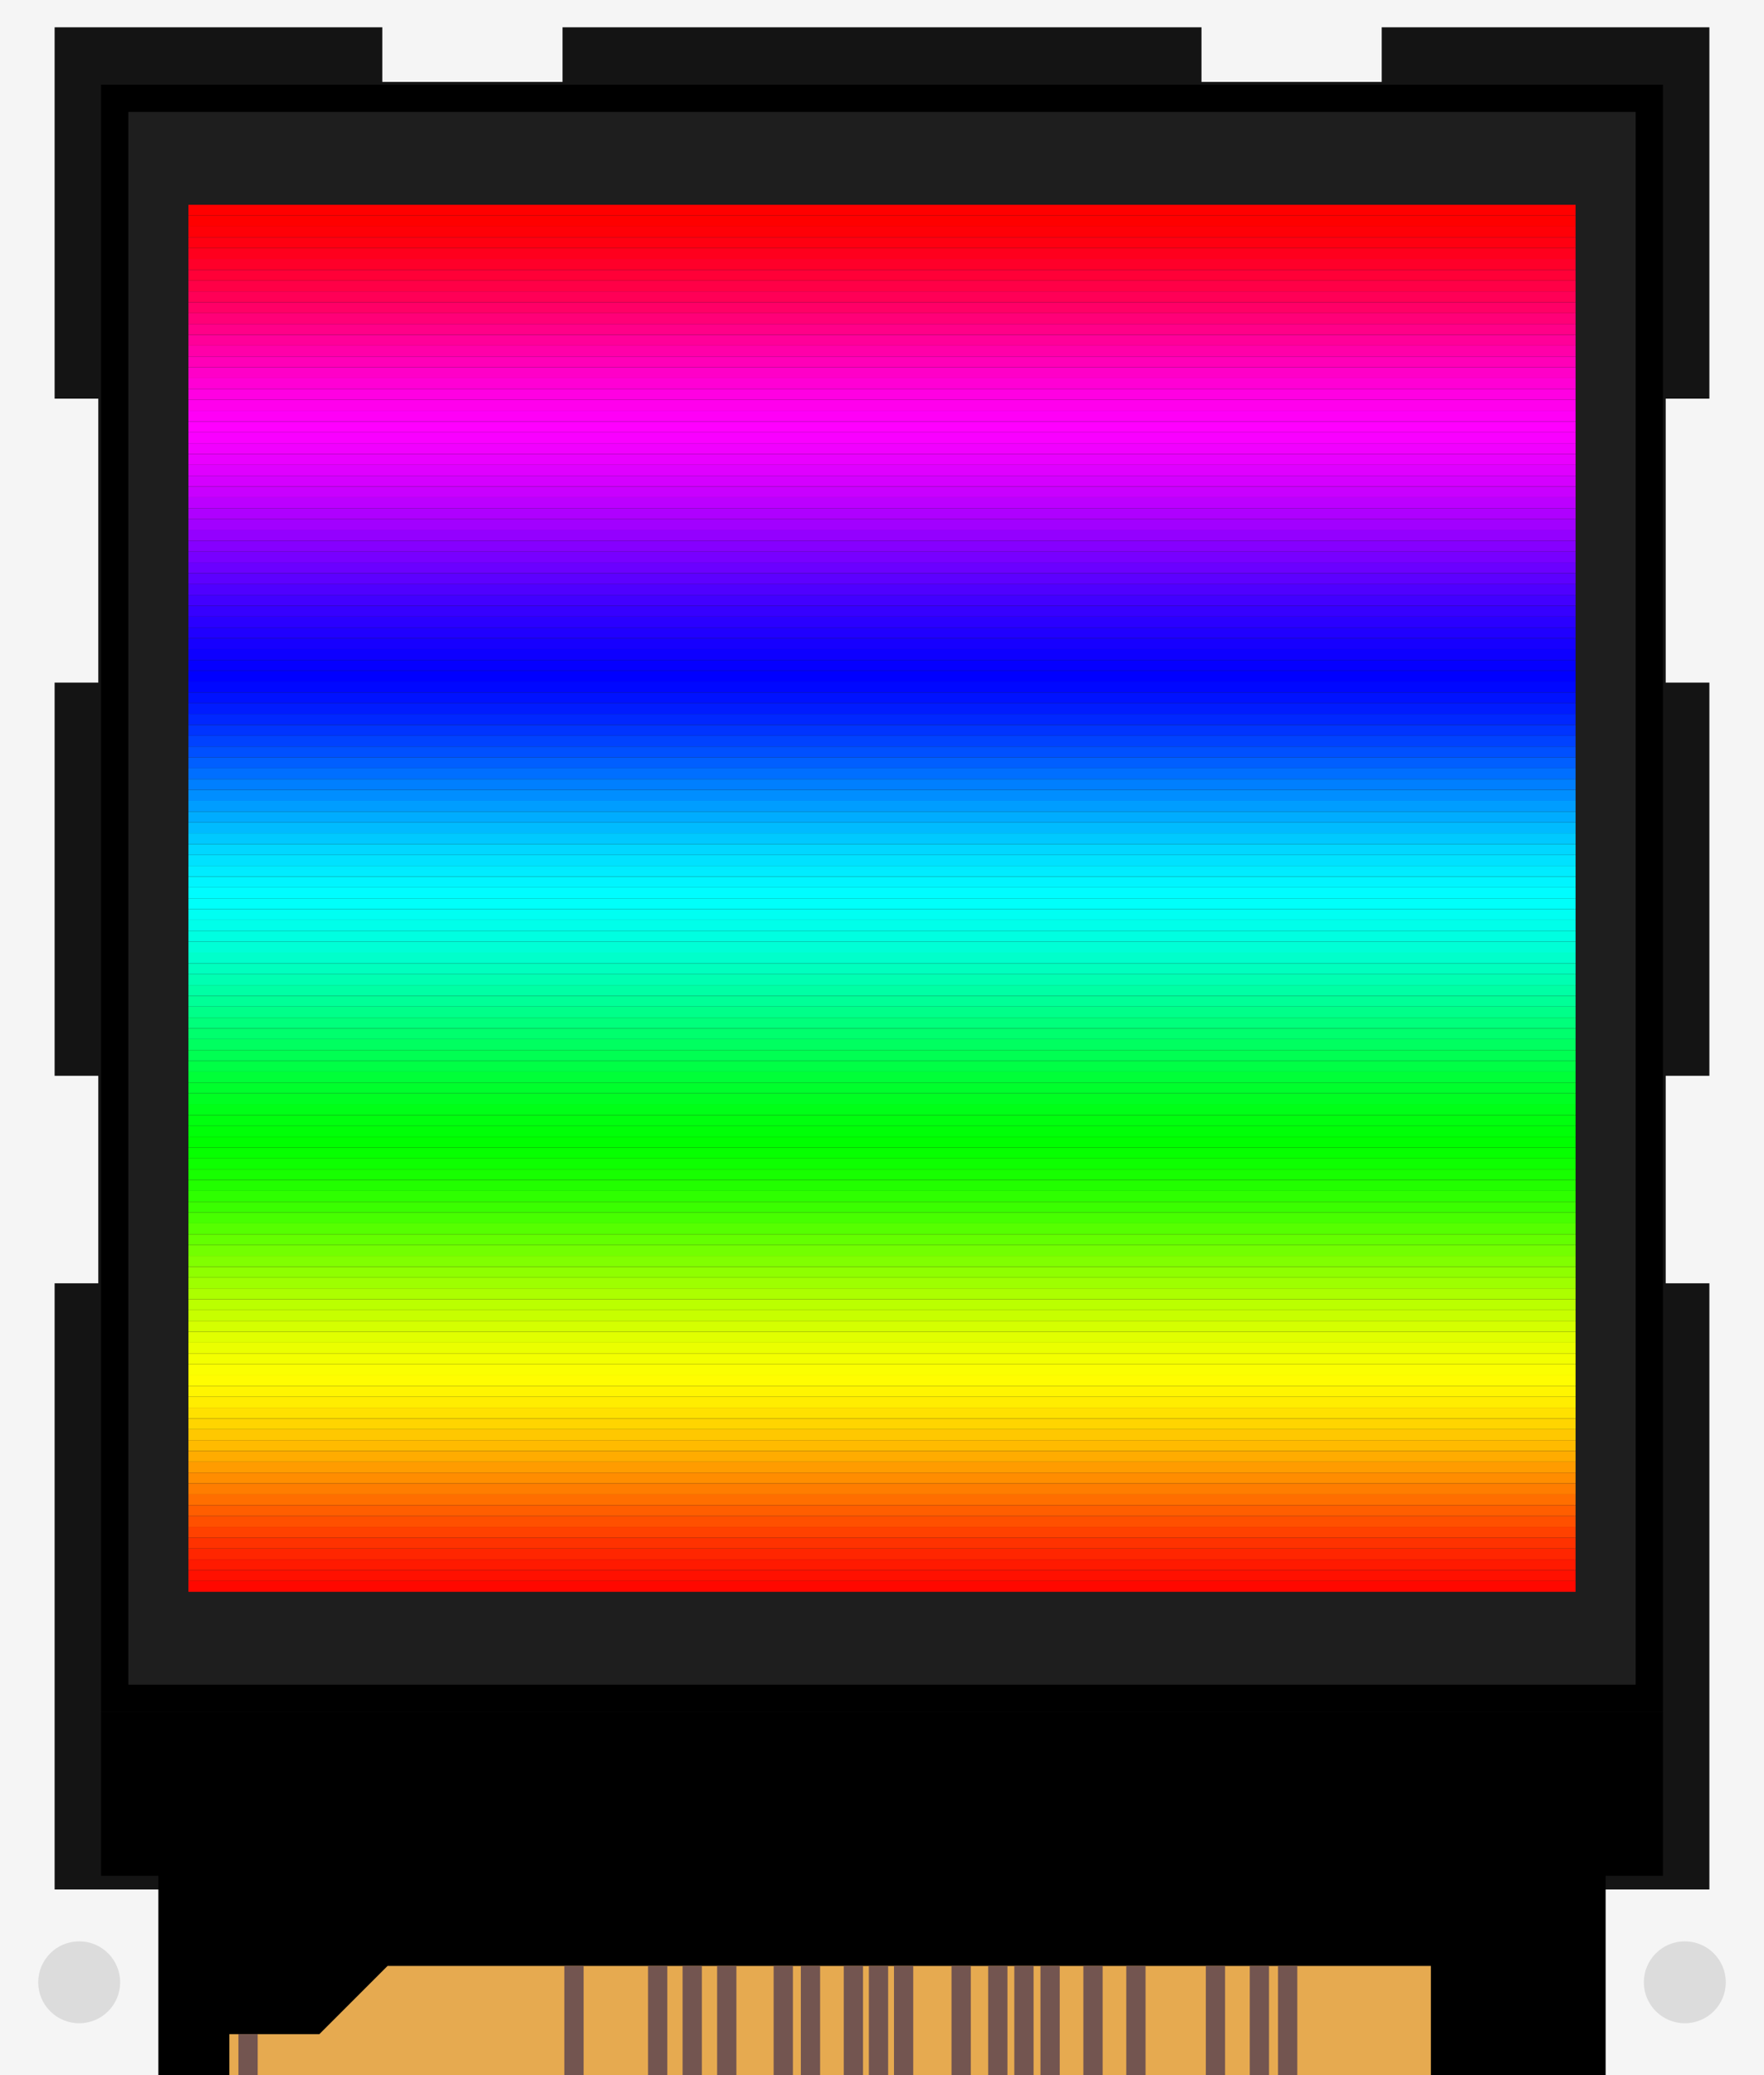 <?xml version="1.0" encoding="utf-8"?>
<!-- Generator: Adobe Illustrator 20.0.0, SVG Export Plug-In . SVG Version: 6.00 Build 0)  -->
<svg version="1.2" baseProfile="tiny" id="Layer_1" xmlns="http://www.w3.org/2000/svg" xmlns:xlink="http://www.w3.org/1999/xlink"
	 x="0px" y="0px" width="91.559px" height="107.717px" viewBox="0 0 91.559 107.717" xml:space="preserve">
<g>
	<rect fill="#F5F5F5" width="91.559" height="107.717"/>
	<polygon fill="#141414" points="86.457,66.614 86.457,55.843 88.724,55.843 88.724,35.433 86.457,35.433 86.457,20.693 
		88.724,20.693 88.724,1.417 71.717,1.417 71.717,4.252 62.362,4.252 62.362,1.417 29.197,1.417 29.197,4.252 19.843,4.252 
		19.843,1.417 2.835,1.417 2.835,20.693 5.102,20.693 5.102,35.433 2.835,35.433 2.835,55.843 5.102,55.843 5.102,66.614 
		2.835,66.614 2.835,98.079 88.724,98.079 88.724,66.614 	"/>
	<rect x="5.244" y="4.394" width="81.071" height="84.472"/>
	
		<rect x="4.96" y="7.512" transform="matrix(-1.836970e-16 1 -1 -1.836970e-16 92.41 0.851)" fill="#1E1E1E" width="81.638" height="78.236"/>
	<polygon points="86.315,88.866 5.244,88.866 5.244,97.37 8.22,97.37 8.22,107.717 83.339,107.717 83.339,97.37 86.315,97.37 	"/>
	<polygon fill="#E6AA50" points="20.118,102.047 16.575,105.591 11.906,105.591 11.906,107.717 74.268,107.717 74.268,102.047 	"/>
	<line fill="none" stroke="#735550" stroke-miterlimit="10" x1="29.792" y1="102.047" x2="29.792" y2="107.717"/>
	<line fill="none" stroke="#735550" stroke-miterlimit="10" x1="34.137" y1="102.047" x2="34.137" y2="107.717"/>
	<line fill="none" stroke="#735550" stroke-miterlimit="10" x1="35.929" y1="102.047" x2="35.929" y2="107.717"/>
	<line fill="none" stroke="#735550" stroke-miterlimit="10" x1="37.722" y1="102.047" x2="37.722" y2="107.717"/>
	<line fill="none" stroke="#735550" stroke-miterlimit="10" x1="40.655" y1="102.047" x2="40.655" y2="107.717"/>
	<line fill="none" stroke="#735550" stroke-miterlimit="10" x1="42.067" y1="102.047" x2="42.067" y2="107.717"/>
	<line fill="none" stroke="#735550" stroke-miterlimit="10" x1="44.294" y1="102.047" x2="44.294" y2="107.717"/>
	<line fill="none" stroke="#735550" stroke-miterlimit="10" x1="45.598" y1="102.047" x2="45.598" y2="107.717"/>
	<line fill="none" stroke="#735550" stroke-miterlimit="10" x1="46.901" y1="102.047" x2="46.901" y2="107.717"/>
	<line fill="none" stroke="#735550" stroke-miterlimit="10" x1="49.888" y1="102.047" x2="49.888" y2="107.717"/>
	<line fill="none" stroke="#735550" stroke-miterlimit="10" x1="51.79" y1="102.047" x2="51.79" y2="107.717"/>
	<line fill="none" stroke="#735550" stroke-miterlimit="10" x1="53.147" y1="102.047" x2="53.147" y2="107.717"/>
	<line fill="none" stroke="#735550" stroke-miterlimit="10" x1="54.505" y1="102.047" x2="54.505" y2="107.717"/>
	<line fill="none" stroke="#735550" stroke-miterlimit="10" x1="56.732" y1="102.047" x2="56.732" y2="107.717"/>
	<line fill="none" stroke="#735550" stroke-miterlimit="10" x1="58.959" y1="102.047" x2="58.959" y2="107.717"/>
	<line fill="none" stroke="#735550" stroke-miterlimit="10" x1="63.087" y1="102.047" x2="63.087" y2="107.717"/>
	<line fill="none" stroke="#735550" stroke-miterlimit="10" x1="65.368" y1="102.047" x2="65.368" y2="107.717"/>
	<line fill="none" stroke="#735550" stroke-miterlimit="10" x1="66.835" y1="102.047" x2="66.835" y2="107.717"/>
	<line fill="none" stroke="#735550" stroke-miterlimit="10" x1="12.875" y1="105.591" x2="12.875" y2="107.717"/>
	<g>
		<rect x="9.78" y="10.63" fill="#FF0000" width="72" height="0.562"/>
		<rect x="9.78" y="11.192" fill="#FF0000" width="72" height="0.562"/>
		<rect x="9.78" y="11.755" fill="#FF0007" width="72" height="0.562"/>
		<rect x="9.78" y="12.317" fill="#FF0011" width="72" height="0.562"/>
		<rect x="9.78" y="12.88" fill="#FF001D" width="72" height="0.562"/>
		<rect x="9.78" y="13.442" fill="#FF0029" width="72" height="0.562"/>
		<rect x="9.78" y="14.005" fill="#FF0037" width="72" height="0.562"/>
		<rect x="9.78" y="14.567" fill="#FF0046" width="72" height="0.562"/>
		<rect x="9.78" y="15.13" fill="#FF0056" width="72" height="0.562"/>
		<rect x="9.78" y="15.692" fill="#FF0066" width="72" height="0.562"/>
		<rect x="9.78" y="16.255" fill="#FF0077" width="72" height="0.562"/>
		<rect x="9.78" y="16.817" fill="#FF0088" width="72" height="0.562"/>
		<rect x="9.78" y="17.38" fill="#FF0099" width="72" height="0.562"/>
		<rect x="9.78" y="17.942" fill="#FF00A9" width="72" height="0.562"/>
		<rect x="9.78" y="18.505" fill="#FF00B8" width="72" height="0.562"/>
		<rect x="9.78" y="19.067" fill="#FF00C8" width="72" height="0.562"/>
		<rect x="9.78" y="19.63" fill="#FF00D5" width="72" height="0.562"/>
		<rect x="9.78" y="20.192" fill="#FF00E2" width="72" height="0.562"/>
		<rect x="9.78" y="20.755" fill="#FF00ED" width="72" height="0.562"/>
		<rect x="9.78" y="21.317" fill="#FF00F7" width="72" height="0.562"/>
		<rect x="9.78" y="21.88" fill="#FF00FF" width="72" height="0.562"/>
		<rect x="9.78" y="22.442" fill="#F900FF" width="72" height="0.562"/>
		<rect x="9.78" y="23.005" fill="#F100FF" width="72" height="0.562"/>
		<rect x="9.78" y="23.567" fill="#E900FF" width="72" height="0.562"/>
		<rect x="9.78" y="24.13" fill="#DF00FF" width="72" height="0.562"/>
		<rect x="9.78" y="24.692" fill="#D400FF" width="72" height="0.562"/>
		<rect x="9.78" y="25.255" fill="#C900FF" width="72" height="0.562"/>
		<rect x="9.78" y="25.817" fill="#BC00FF" width="72" height="0.562"/>
		<rect x="9.78" y="26.38" fill="#AF00FF" width="72" height="0.562"/>
		<rect x="9.78" y="26.942" fill="#A200FF" width="72" height="0.562"/>
		<rect x="9.78" y="27.505" fill="#9400FF" width="72" height="0.562"/>
		<rect x="9.78" y="28.067" fill="#8600FF" width="72" height="0.562"/>
		<rect x="9.78" y="28.63" fill="#7800FF" width="72" height="0.562"/>
		<rect x="9.78" y="29.192" fill="#6B00FF" width="72" height="0.562"/>
		<rect x="9.78" y="29.755" fill="#5D00FF" width="72" height="0.562"/>
		<rect x="9.78" y="30.317" fill="#4F00FF" width="72" height="0.562"/>
		<rect x="9.78" y="30.88" fill="#4200FF" width="72" height="0.562"/>
		<rect x="9.78" y="31.442" fill="#3600FF" width="72" height="0.562"/>
		<rect x="9.78" y="32.005" fill="#2A00FF" width="72" height="0.562"/>
		<rect x="9.78" y="32.567" fill="#2000FF" width="72" height="0.562"/>
		<rect x="9.78" y="33.13" fill="#1600FF" width="72" height="0.562"/>
		<rect x="9.78" y="33.692" fill="#0D00FF" width="72" height="0.562"/>
		<rect x="9.78" y="34.255" fill="#0500FF" width="72" height="0.562"/>
		<rect x="9.78" y="34.817" fill="#0000FF" width="72" height="0.562"/>
		<rect x="9.78" y="35.38" fill="#0007FF" width="72" height="0.562"/>
		<rect x="9.78" y="35.942" fill="#0011FF" width="72" height="0.562"/>
		<rect x="9.78" y="36.505" fill="#001BFF" width="72" height="0.562"/>
		<rect x="9.78" y="37.067" fill="#0027FF" width="72" height="0.562"/>
		<rect x="9.78" y="37.63" fill="#0034FF" width="72" height="0.562"/>
		<rect x="9.78" y="38.192" fill="#0042FF" width="72" height="0.562"/>
		<rect x="9.78" y="38.755" fill="#0050FF" width="72" height="0.562"/>
		<rect x="9.78" y="39.317" fill="#005FFF" width="72" height="0.562"/>
		<rect x="9.78" y="39.88" fill="#006FFF" width="72" height="0.562"/>
		<rect x="9.78" y="40.442" fill="#007FFF" width="72" height="0.562"/>
		<rect x="9.78" y="41.005" fill="#008EFF" width="72" height="0.562"/>
		<rect x="9.78" y="41.567" fill="#009DFF" width="72" height="0.562"/>
		<rect x="9.78" y="42.13" fill="#00ACFF" width="72" height="0.562"/>
		<rect x="9.78" y="42.692" fill="#00BBFF" width="72" height="0.562"/>
		<rect x="9.78" y="43.255" fill="#00C9FF" width="72" height="0.562"/>
		<rect x="9.78" y="43.817" fill="#00D7FF" width="72" height="0.562"/>
		<rect x="9.78" y="44.38" fill="#00E2FF" width="72" height="0.562"/>
		<rect x="9.78" y="44.942" fill="#00ECFF" width="72" height="0.562"/>
		<rect x="9.78" y="45.505" fill="#00F5FF" width="72" height="0.562"/>
		<rect x="9.78" y="46.067" fill="#00FDFF" width="72" height="0.562"/>
		<rect x="9.78" y="46.63" fill="#00FFFA" width="72" height="0.562"/>
		<rect x="9.78" y="47.192" fill="#00FFF3" width="72" height="0.562"/>
		<rect x="9.78" y="47.755" fill="#00FFEA" width="72" height="0.562"/>
		<rect x="9.78" y="48.317" fill="#00FFE1" width="72" height="0.562"/>
		<rect x="9.78" y="48.88" fill="#00FFD6" width="72" height="0.562"/>
		<rect x="9.78" y="49.442" fill="#00FFCB" width="72" height="0.562"/>
		<rect x="9.78" y="50.005" fill="#00FFBE" width="72" height="0.562"/>
		<rect x="9.78" y="50.567" fill="#00FFB2" width="72" height="0.562"/>
		<rect x="9.78" y="51.13" fill="#00FFA4" width="72" height="0.562"/>
		<rect x="9.78" y="51.692" fill="#00FF97" width="72" height="0.562"/>
		<rect x="9.78" y="52.255" fill="#00FF89" width="72" height="0.562"/>
		<rect x="9.78" y="52.817" fill="#00FF7B" width="72" height="0.562"/>
		<rect x="9.78" y="53.38" fill="#00FF6D" width="72" height="0.562"/>
		<rect x="9.78" y="53.942" fill="#00FF60" width="72" height="0.562"/>
		<rect x="9.78" y="54.505" fill="#00FF52" width="72" height="0.562"/>
		<rect x="9.78" y="55.067" fill="#00FF45" width="72" height="0.562"/>
		<rect x="9.78" y="55.63" fill="#00FF38" width="72" height="0.562"/>
		<rect x="9.78" y="56.192" fill="#00FF2C" width="72" height="0.562"/>
		<rect x="9.78" y="56.755" fill="#00FF22" width="72" height="0.562"/>
		<rect x="9.78" y="57.317" fill="#00FF17" width="72" height="0.562"/>
		<rect x="9.78" y="57.88" fill="#00FF0E" width="72" height="0.562"/>
		<rect x="9.78" y="58.442" fill="#00FF07" width="72" height="0.562"/>
		<rect x="9.78" y="59.005" fill="#00FF00" width="72" height="0.562"/>
		<rect x="9.78" y="59.567" fill="#06FF00" width="72" height="0.562"/>
		<rect x="9.78" y="60.13" fill="#0EFF00" width="72" height="0.562"/>
		<rect x="9.78" y="60.692" fill="#17FF00" width="72" height="0.562"/>
		<rect x="9.78" y="61.255" fill="#22FF00" width="72" height="0.562"/>
		<rect x="9.78" y="61.817" fill="#2EFF00" width="72" height="0.562"/>
		<rect x="9.78" y="62.38" fill="#3AFF00" width="72" height="0.562"/>
		<rect x="9.78" y="62.942" fill="#47FF00" width="72" height="0.562"/>
		<rect x="9.78" y="63.505" fill="#56FF00" width="72" height="0.562"/>
		<rect x="9.78" y="64.067" fill="#64FF00" width="72" height="0.562"/>
		<rect x="9.78" y="64.63" fill="#73FF00" width="72" height="0.562"/>
		<rect x="9.78" y="65.192" fill="#81FF00" width="72" height="0.562"/>
		<rect x="9.78" y="65.755" fill="#8FFF00" width="72" height="0.562"/>
		<rect x="9.78" y="66.317" fill="#9EFF00" width="72" height="0.562"/>
		<rect x="9.78" y="66.88" fill="#ACFF00" width="72" height="0.562"/>
		<rect x="9.78" y="67.442" fill="#BBFF00" width="72" height="0.562"/>
		<rect x="9.78" y="68.005" fill="#C7FF00" width="72" height="0.562"/>
		<rect x="9.78" y="68.567" fill="#D4FF00" width="72" height="0.562"/>
		<rect x="9.78" y="69.13" fill="#E0FF00" width="72" height="0.562"/>
		<rect x="9.78" y="69.692" fill="#EAFF00" width="72" height="0.562"/>
		<rect x="9.78" y="70.255" fill="#F3FF00" width="72" height="0.562"/>
		<rect x="9.78" y="70.817" fill="#FBFF00" width="72" height="0.562"/>
		<rect x="9.78" y="71.38" fill="#FFFD00" width="72" height="0.562"/>
		<rect x="9.78" y="71.942" fill="#FFF500" width="72" height="0.562"/>
		<rect x="9.78" y="72.505" fill="#FFED00" width="72" height="0.562"/>
		<rect x="9.78" y="73.067" fill="#FFE100" width="72" height="0.562"/>
		<rect x="9.78" y="73.63" fill="#FFD500" width="72" height="0.562"/>
		<rect x="9.78" y="74.192" fill="#FFC800" width="72" height="0.562"/>
		<rect x="9.78" y="74.755" fill="#FFBB00" width="72" height="0.562"/>
		<rect x="9.78" y="75.317" fill="#FFAC00" width="72" height="0.562"/>
		<rect x="9.78" y="75.88" fill="#FF9C00" width="72" height="0.562"/>
		<rect x="9.78" y="76.442" fill="#FF8D00" width="72" height="0.562"/>
		<rect x="9.78" y="77.005" fill="#FF7D00" width="72" height="0.562"/>
		<rect x="9.78" y="77.567" fill="#FF6E00" width="72" height="0.562"/>
		<rect x="9.78" y="78.13" fill="#FF5E00" width="72" height="0.562"/>
		<rect x="9.78" y="78.692" fill="#FF5000" width="72" height="0.562"/>
		<rect x="9.78" y="79.255" fill="#FF4100" width="72" height="0.562"/>
		<rect x="9.78" y="79.817" fill="#FF3200" width="72" height="0.562"/>
		<rect x="9.78" y="80.38" fill="#FF2600" width="72" height="0.562"/>
		<rect x="9.78" y="80.942" fill="#FF1A00" width="72" height="0.562"/>
		<rect x="9.78" y="81.505" fill="#FF1000" width="72" height="0.562"/>
		<rect x="9.78" y="82.067" fill="#FF0800" width="72" height="0.562"/>
	</g>
	<circle fill="#DCDCDC" cx="4.11" cy="102.898" r="2.126"/>
	<circle fill="#DCDCDC" cx="87.449" cy="102.898" r="2.126"/>
</g>
</svg>
